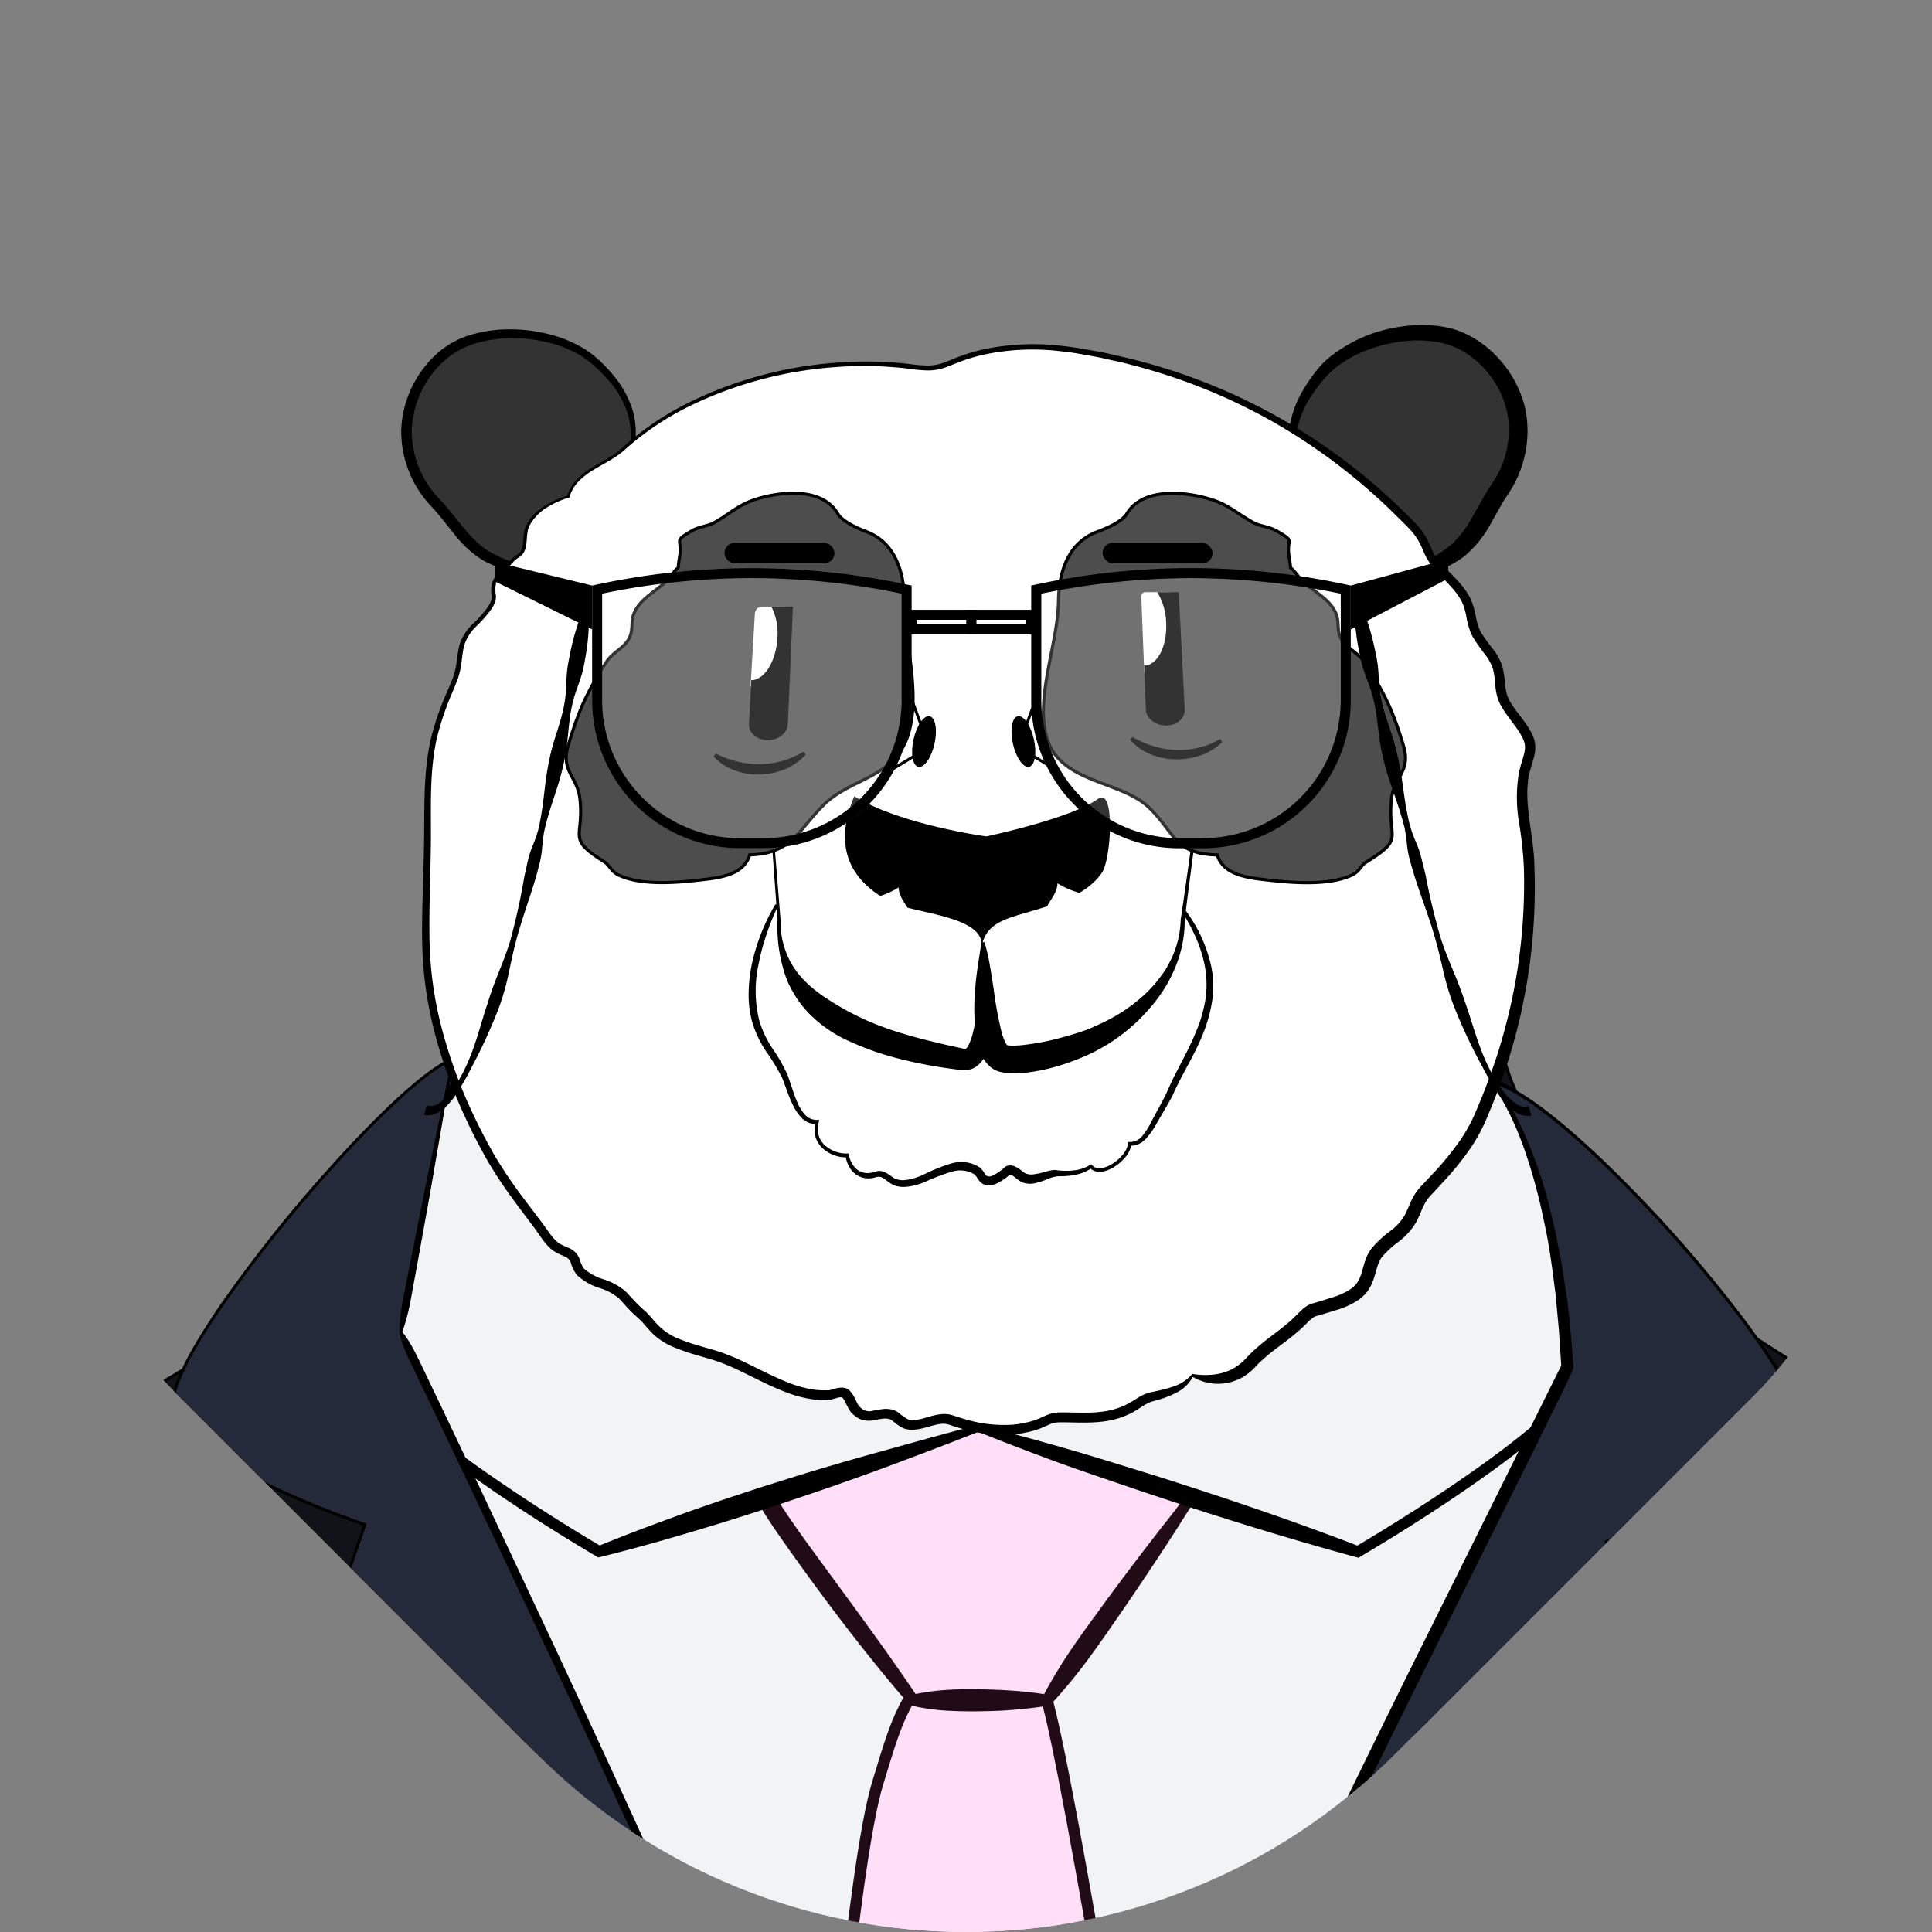 <svg id="Layer_1" data-name="Layer 1" xmlns="http://www.w3.org/2000/svg" xmlns:xlink="http://www.w3.org/1999/xlink" viewBox="0 0 480 480"><rect x="0" y="0" width="480" height="480" fill="#808080" stroke="none"/><defs><style>.cls-1,.cls-17{fill:none;}.cls-2{clip-path:url(#clip-path);}.cls-11,.cls-3{fill:#333;}.cls-13,.cls-14,.cls-16,.cls-17,.cls-21,.cls-3,.cls-4,.cls-5{stroke:#000;}.cls-13,.cls-14,.cls-16,.cls-17,.cls-19,.cls-21,.cls-3,.cls-4,.cls-5,.cls-6{stroke-miterlimit:10;}.cls-3{stroke-width:0.76px;}.cls-4{fill:#101317;}.cls-17,.cls-4{stroke-width:0.71px;}.cls-5,.cls-9{fill:#f1f3f4;}.cls-5{stroke-width:2.96px;}.cls-6,.cls-7{fill:#ffdff8;}.cls-6{stroke:#200b17;stroke-width:2.82px;}.cls-8{fill:#200b17;}.cls-10{fill:#242a39;}.cls-12,.cls-16{fill:#fff;}.cls-13,.cls-14{fill:#4d4d4d;}.cls-13{stroke-width:0.78px;}.cls-14{stroke-width:0.77px;}.cls-15{opacity:0.2;}.cls-16{stroke-width:2.49px;}.cls-18{fill:#f1fdfb;}.cls-19{fill:#708b36;stroke:#101317;stroke-width:0.44px;}.cls-20{clip-path:url(#clip-path-2);}.cls-21{fill:#1e1411;stroke-width:4.38px;}</style><clipPath id="clip-path"><rect class="cls-1" x="26.17" y="26.17" width="427.65" height="427.65" rx="150.64" transform="translate(240 -99.41) rotate(45)"/></clipPath><clipPath id="clip-path-2"><rect class="cls-1" x="516.17" y="26.17" width="427.65" height="427.65" rx="150.64" transform="translate(383.52 -445.89) rotate(45)"/></clipPath></defs><title>PANDA</title><g class="cls-2"><path class="cls-3" d="M242.93,477.94c-168.7,0-286.15-63.38-281.86-81.49S56.9,339.87,65.49,337.6s20.74-10.56,35-33.2,17.16-95.06,14.22-106.58L242.93,211.6l128.19-13.78c-2.95,11.52-.08,83.95,14.22,106.58s26.46,30.94,35,33.2,100.13,40.74,104.42,58.85S411.64,477.94,242.93,477.94Z"/><path class="cls-4" d="M-37,377.69V735.37H529.73V377.69c-81-28.59-144.39-73.29-156-114.43C363.3,226.47,311,271.8,241.35,272c-66.43.13-124.17-42-129.56-6.19C105.71,306.13,43.52,351.21-37,377.69ZM243.73,665.87,107.83,362.68H375Z"/><polygon class="cls-5" points="385.42 349.55 315.5 522.71 307.7 541.99 305.99 546.21 298.19 565.54 246.26 675.75 208.02 626.01 174.16 541.42 166.01 521.11 97.28 349.55 385.42 349.55"/><path class="cls-6" d="M259.88,421.54c5.77,19.24,26.23,146.28,26.23,146.28L245,687S198.18,577.46,199.9,570.83c5.69-22,11.48-106.54,18.3-128.27,2.48-7.92,4.38-15.58,8.88-22.38C238.24,420.18,248.72,421.54,259.88,421.54Z"/><path class="cls-7" d="M295.9,372c-6.13,8.88-35.75,50.43-35.75,50.43H226.82s-37.37-48.68-36.76-51.2c1.06-4.35,9.72-9.89,12.82-13.31,8.51-9.36,21.78-20.85,43.82-19.6S285.65,355.55,295.9,372Z"/><path class="cls-8" d="M297.31,372c-1.3,2.14-2.69,4.29-4.06,6.45s-2.77,4.32-4.18,6.49q-4.26,6.49-8.7,13c-1.47,2.18-3,4.34-4.49,6.51s-3,4.32-4.57,6.46a131.51,131.51,0,0,1-10,12.29l-.63.67-.52-.08h0c-2.78.49-5.56.75-8.33,1s-5.56.32-8.34.37-5.55,0-8.33-.16a51.86,51.86,0,0,1-8.33-1.17l-1-.23-.13-.32h0C215.12,411,205.4,398.15,196,384.94c-2.34-3.33-4.66-6.59-6.85-10.2-.27-.47-.54-.93-.81-1.48a8.93,8.93,0,0,1-.42-1,4.37,4.37,0,0,1-.12-.49,2.88,2.88,0,0,1,0-1.09l.17-.52a10.54,10.54,0,0,1,1.89-3.29,35.75,35.75,0,0,1,4.57-4.56l4.63-3.9c.72-.64,1.46-1.28,2-1.9s1.39-1.5,2.11-2.23a70.17,70.17,0,0,1,9.38-8.22,50.51,50.51,0,0,1,23.16-9.34,54.63,54.63,0,0,1,12.52-.23,49.34,49.34,0,0,1,12.25,2.7c1,.37,2,.67,2.93,1.11l2.86,1.28a59,59,0,0,1,5.43,3.06c1.79,1.06,3.44,2.32,5.12,3.54s3.22,2.59,4.72,4a79.55,79.55,0,0,1,8.42,9c.67.78,1.26,1.62,1.88,2.44s1.23,1.64,1.8,2.49l.87,1.27.44.63c.14.21.33.51.48.77A35.89,35.89,0,0,1,297.31,372Zm-2.82-.07a20.27,20.27,0,0,1-1.52-1.81l-.34-.5-.44-.6-.88-1.2c-.57-.81-1.18-1.59-1.8-2.36s-1.22-1.57-1.88-2.31a76.07,76.07,0,0,0-8.26-8.48c-1.46-1.33-3-2.52-4.57-3.72s-3.2-2.28-4.9-3.25a51.82,51.82,0,0,0-10.57-4.93A45.51,45.51,0,0,0,248,340.43a50.1,50.1,0,0,0-11.61.36,46.39,46.39,0,0,0-11.11,3.08,50.24,50.24,0,0,0-10.05,5.71,66,66,0,0,0-8.75,7.75c-.7.71-1.33,1.43-2,2.17a32.49,32.49,0,0,1-2.37,2.25l-4.61,3.91a31,31,0,0,0-4,4,6.33,6.33,0,0,0-1.14,1.9l-.07.19a1.72,1.72,0,0,0,0-.71.5.5,0,0,0,0-.12,3.81,3.81,0,0,0,.16.36c.17.35.42.77.65,1.17,2,3.28,4.37,6.59,6.68,9.85,9.4,13,19.17,25.86,28.17,39.27h0l-1.12-.55a53,53,0,0,1,8.33-1.16c2.78-.2,5.56-.21,8.33-.16s5.56.16,8.34.36,5.55.48,8.33,1h0l-1.15.59a122.67,122.67,0,0,1,7.87-12.93q2.13-3.09,4.36-6.14c1.49-2,2.94-4.08,4.46-6.1,3-4.07,6.05-8.12,9.17-12.19,1.57-2,3.13-4.08,4.76-6.12S292.82,374,294.49,371.94Z"/><path class="cls-9" d="M244.82,354.19l-96,31.3s-61.34-35.68-58.23-49.18c0,0,1.56-7.34,5-25.34,3.65-18.94,8.65-33.44,15.17-39.24C140.27,250.5,244.82,354.19,244.82,354.19Z"/><path d="M246.14,354.51c-7.2,2.9-14.93,5.84-22.79,8.79s-16,5.84-24.27,8.61L192.9,374l-6.22,2c-4.14,1.35-8.31,2.62-12.47,3.88-8.33,2.5-16.65,4.87-24.94,6.91l-.68.16-.42-.28h0c-10.55-6.25-20.85-12.83-30.85-19.93-5-3.56-9.89-7.25-14.58-11.26A89.91,89.91,0,0,1,96,349.13a32,32,0,0,1-5.71-7.64,11,11,0,0,1-.89-2.43,6.6,6.6,0,0,1-.11-2.81l.89-4.54,1.77-9c1.2-6,2.31-11.95,3.6-18,.66-3,1.37-6,2.2-8.95s1.71-5.93,2.77-8.84a64.59,64.59,0,0,1,3.72-8.56,28.67,28.67,0,0,1,5.68-7.72l.05,0,.06,0a17.65,17.65,0,0,1,5-2.38,22.53,22.53,0,0,1,5.38-.72A37.12,37.12,0,0,1,130.83,269a95,95,0,0,1,19,8c12.08,6.52,23.3,14.36,34.2,22.56s21.38,16.94,31.65,25.89q7.7,6.74,15.21,13.65,3.75,3.47,7.47,7l3.69,3.52,1.84,1.78.92.89.46.45a3,3,0,0,1,.42.47A2.25,2.25,0,0,1,246.14,354.51Zm-2.65-.63a.83.83,0,0,0-.05.81c.21.31,0,.05,0,0l-.45-.45-.91-.89-1.83-1.76-3.69-3.52q-3.69-3.5-7.44-7-7.49-6.9-15.15-13.6c-10.23-8.92-20.69-17.58-31.5-25.77s-22-15.92-33.85-22.33a92.71,92.71,0,0,0-18.48-7.79,34.67,34.67,0,0,0-9.67-1.42,19.86,19.86,0,0,0-4.7.62,15.28,15.28,0,0,0-4.16,2l.11-.09a26.42,26.42,0,0,0-5.09,7,63.18,63.18,0,0,0-3.56,8.21c-1,2.82-1.91,5.71-2.71,8.63s-1.51,5.86-2.16,8.82c-1.27,5.91-2.39,11.94-3.59,17.93l-1.78,9-.87,4.44a3.91,3.91,0,0,0,.09,1.72,7.92,7.92,0,0,0,.68,1.86,30,30,0,0,0,5.23,6.95c2.06,2.16,4.29,4.19,6.57,6.16,4.6,3.92,9.45,7.58,14.39,11.1,9.91,7,20.19,13.6,30.64,19.79h0l-1.11-.11c7.71-3.18,15.38-6,23-8.75,3.84-1.35,7.67-2.68,11.53-3.94l5.77-1.9,5.82-1.83c7.75-2.46,15.63-4.76,23.71-7S234.7,356.19,243.49,353.88Z"/><path class="cls-9" d="M241.4,354.2l96,31.3s61.35-35.68,58.23-49.18c0,0-1.56-7.35-5-25.34-3.65-19-8.64-33.44-15.16-39.25C345.94,250.51,241.4,354.2,241.4,354.2Z"/><path d="M242.72,353.88c8.93,2.29,17.15,4.54,25.15,6.88,4,1.17,7.91,2.38,11.82,3.59s7.82,2.41,11.69,3.66q11.64,3.72,23.19,7.72c7.72,2.68,15.45,5.48,23.22,8.48l-1.11.11h0c10.45-6.19,20.74-12.76,30.64-19.79,4.95-3.52,9.8-7.18,14.39-11.11a89.25,89.25,0,0,0,6.58-6.15,30.54,30.54,0,0,0,5.23-6.95,8.39,8.39,0,0,0,.68-1.86,3.9,3.9,0,0,0,.08-1.72l-.87-4.44-1.77-9c-1.2-6-2.33-12-3.59-17.93-.66-3-1.36-5.9-2.17-8.82s-1.67-5.8-2.7-8.62a64,64,0,0,0-3.56-8.21,26.23,26.23,0,0,0-5.1-7l.11.09a14.73,14.73,0,0,0-4.16-2,19.71,19.71,0,0,0-4.69-.62,34.32,34.32,0,0,0-9.68,1.42,92.67,92.67,0,0,0-18.48,7.78c-11.87,6.42-23,14.19-33.84,22.34s-21.27,16.85-31.5,25.77q-7.66,6.7-15.16,13.6-3.74,3.45-7.44,6.95L246,351.62l-1.83,1.77-.91.89-.45.44c-.05,0-.25.29,0,0A.83.83,0,0,0,242.72,353.88Zm-2.65.63a2.3,2.3,0,0,1,.4-1.26,3.31,3.31,0,0,1,.43-.47l.46-.45.91-.89,1.84-1.78,3.7-3.53q3.7-3.51,7.47-7,7.52-6.93,15.21-13.65c10.26-9,20.77-17.66,31.65-25.89s22.12-16,34.2-22.57a95.42,95.42,0,0,1,19-8,37.12,37.12,0,0,1,10.44-1.51,22.05,22.05,0,0,1,5.39.72,17.33,17.33,0,0,1,5,2.38l.06,0,.05.05a28.55,28.55,0,0,1,5.69,7.72,67.32,67.32,0,0,1,3.72,8.56c1.06,2.91,2,5.86,2.77,8.83s1.54,6,2.2,9c1.28,6,2.4,12,3.6,18l1.76,9,.89,4.54a6.6,6.6,0,0,1-.11,2.81,10.46,10.46,0,0,1-.88,2.43,32.58,32.58,0,0,1-5.71,7.64,92.15,92.15,0,0,1-6.78,6.35c-4.69,4-9.59,7.7-14.58,11.26-10,7.1-20.3,13.68-30.85,19.93h0l-.45.29-.66-.17c-8.22-2.23-16.49-4.65-24.77-7.18s-16.56-5.19-24.79-7.93c-4.13-1.36-8.21-2.77-12.29-4.16s-8.18-2.8-12.18-4.24C254.92,360.41,247.14,357.45,240.07,354.51Z"/><path class="cls-10" d="M112.39,263.27C97.67,268.1,40.89,335.18,43,349.41s47.62,29.35,47.62,29.35L74.62,425S203,671.6,241.35,687,99.55,331,99.55,331Z"/><path d="M112.16,263.53c-.15.15-.19.27-.3.31l-.54.25c-.4.18-.78.4-1.16.6-.75.44-1.49.91-2.21,1.41-1.44,1-2.83,2.09-4.19,3.21-2.72,2.25-5.31,4.66-7.85,7.11-5.08,4.93-9.92,10.09-14.62,15.38A348.23,348.23,0,0,0,55,325.07C53,328,51.06,331,49.26,334a67,67,0,0,0-4.73,9.43,16,16,0,0,0-1.19,5A8.7,8.7,0,0,0,45,353.2a30.48,30.48,0,0,0,7.55,7.21,114.2,114.2,0,0,0,18.52,10.21c6.44,2.9,13,5.51,19.71,7.81l.34.11-.12.34L75,425.13h0l0-.28q20.48,38.86,41.93,77.2c14.29,25.56,28.87,51,44,76Q172.16,596.91,184,615.4c7.92,12.31,16,24.49,24.67,36.29,4.33,5.89,8.78,11.69,13.5,17.25,2.37,2.77,4.8,5.49,7.37,8.06a58.92,58.92,0,0,0,8.19,7.07,18.6,18.6,0,0,0,4.62,2.42,2.68,2.68,0,0,0,2.06-.06,2.78,2.78,0,0,0,1.14-1.74,16,16,0,0,0,.31-5.17c-.13-1.78-.39-3.57-.7-5.36A182.52,182.52,0,0,0,239.59,653c-4.42-13.92-9.55-27.64-14.85-41.28s-10.87-27.17-16.54-40.67C196.85,544.09,185,517.3,173,490.6s-24.29-53.29-36.7-79.82l-18.74-39.73-9.45-19.82-4.76-9.9c-1.58-3.3-3.28-6.54-4.14-10.19h0l0-.05v-.17a48.51,48.51,0,0,1,1-8.47l1.64-8.35,3.32-16.69Zm.47-.53-5.84,33.84L103.69,314l-1.58,8.59a50.62,50.62,0,0,1-2.21,8.46l0-.22h0c2.33,2.94,3.8,6.29,5.4,9.59l4.74,9.91,9.43,19.84,18.69,39.77q18.57,39.81,36.6,79.89c12,26.72,23.78,53.55,35.1,80.57,5.65,13.51,11.19,27.08,16.49,40.74s10.41,27.4,14.83,41.4a180.77,180.77,0,0,1,5.57,21.34,53.59,53.59,0,0,1,.72,5.53,17.57,17.57,0,0,1-.38,5.74,4.34,4.34,0,0,1-1.89,2.67,4.2,4.2,0,0,1-3.28.2,20.05,20.05,0,0,1-5.08-2.64,61.66,61.66,0,0,1-8.41-7.27c-2.6-2.62-5.05-5.37-7.43-8.17-4.75-5.6-9.22-11.43-13.55-17.35-8.64-11.85-16.76-24.06-24.67-36.4s-15.58-24.82-23.1-37.39c-15-25.15-29.51-50.62-43.7-76.24s-28.09-51.41-41.64-77.38l-.07-.14.05-.14h0l16-46.24.23.45q-10.08-3.45-19.78-7.83A114.67,114.67,0,0,1,52.12,361a31.05,31.05,0,0,1-7.73-7.4,9.33,9.33,0,0,1-1.76-5.15,16.44,16.44,0,0,1,1.24-5.26,65.89,65.89,0,0,1,4.78-9.54c1.81-3.06,3.73-6,5.74-9a348.62,348.62,0,0,1,26.36-33.34c4.72-5.3,9.57-10.48,14.66-15.42,2.55-2.46,5.16-4.88,7.89-7.14,1.37-1.14,2.78-2.23,4.24-3.25.73-.52,1.49-1,2.27-1.44.4-.22.79-.44,1.2-.63.23-.1.37-.18.67-.29A3.05,3.05,0,0,1,112.63,263Z"/><path class="cls-10" d="M370.53,268.86c17.44,2.67,78.5,71.36,76.35,85.32s-47.8,28.8-47.8,28.8l16.09,45.38C414.61,428.71,268.9,681,245,687c-40.12,10,143.45-342.6,144.33-347.47C386.31,285,370.53,268.86,370.53,268.86Z"/><path d="M370.22,268.7a1.32,1.32,0,0,1,.64-.13,1.6,1.6,0,0,1,.25,0l.17,0c.23.05.45.12.68.18.44.13.88.29,1.31.46a24.75,24.75,0,0,1,2.5,1.17,49.67,49.67,0,0,1,4.68,2.87c3,2.06,5.86,4.33,8.64,6.68,5.55,4.71,10.8,9.75,15.9,14.93a336,336,0,0,1,28.48,33q3.27,4.38,6.28,8.93a82.27,82.27,0,0,1,5.45,9.48,25.29,25.29,0,0,1,1.87,5.19,7.5,7.5,0,0,1,.14,2.84,9.47,9.47,0,0,1-.94,2.66,17.94,17.94,0,0,1-3.41,4.36,37.31,37.31,0,0,1-4.22,3.52,109.76,109.76,0,0,1-19.12,10.51q-10,4.43-20.34,7.9l.23-.46,16.09,45.38h0l0,.1-.19.31L393.54,466q-11,18.72-22.09,37.36c-14.83,24.86-29.79,49.64-45.1,74.2s-30.93,48.95-47.57,72.69c-4.17,5.93-8.42,11.8-12.86,17.55-2.22,2.87-4.49,5.71-6.85,8.49a89.11,89.11,0,0,1-7.57,8,22.32,22.32,0,0,1-4.66,3.41l-.73.32a7.44,7.44,0,0,1-2.41.5,4.88,4.88,0,0,1-3.45-1.12,6.14,6.14,0,0,1-1.77-2.94,13.21,13.21,0,0,1-.51-3,33.09,33.09,0,0,1,.23-5.66A88,88,0,0,1,240.3,665c.88-3.55,1.89-7,3-10.52,4.33-13.89,9.52-27.43,14.94-40.87s11.12-26.75,17-40c11.68-26.5,23.88-52.76,36.3-78.91s25.1-52.16,37.91-78.12l38.46-77.35,0,.36-.61-9.19-.86-9.17c-.4-3-.78-6.09-1.24-9.12s-1-6.06-1.68-9.05a135.69,135.69,0,0,0-4.87-17.71,82.78,82.78,0,0,0-3.53-8.48c-.69-1.36-1.39-2.72-2.17-4-.37-.66-.81-1.29-1.21-1.94L371,270c-.11-.16-.24-.3-.35-.45l-.18-.22A1,1,0,0,1,370.22,268.7Zm.62.32c.16,0,.14-.24.16-.18l.19.22c.13.15.27.29.39.45l.74.91c.45.64.93,1.26,1.35,1.91s.87,1.3,1.26,2l1.17,2a85.5,85.5,0,0,1,3.95,8.46,114.73,114.73,0,0,1,5.57,17.8c.8,3,1.31,6.07,1.94,9.12s1,6.13,1.5,9.2.78,6.16,1.1,9.25l.74,9.28v.18l0,.18a1.92,1.92,0,0,1-.11.41l-.08.21-.14.35-.29.65-.57,1.26-1.17,2.47L386.14,350l-4.8,9.74-9.67,19.43-19.35,38.85q-19.26,38.9-38,78c-12.45,26.11-24.68,52.32-36.38,78.77-5.84,13.22-11.55,26.51-17,39.89s-10.63,26.88-15,40.6c-1.07,3.44-2.08,6.89-3,10.36a85.23,85.23,0,0,0-2.08,10.46,30.13,30.13,0,0,0-.24,5.17c.09,1.63.49,3.33,1.33,4a2.11,2.11,0,0,0,1.59.48,6,6,0,0,0,1.07-.15l.48-.16.51-.22a20.22,20.22,0,0,0,4.07-3,88.44,88.44,0,0,0,7.37-7.72c2.33-2.73,4.59-5.53,6.81-8.37,4.43-5.68,8.69-11.52,12.87-17.4,16.69-23.59,32.35-47.93,47.82-72.37s30.64-49.09,45.65-73.82q11.26-18.56,22.39-37.19l11.11-18.64,5.54-9.33,2.77-4.67,1.39-2.33.7-1.16.35-.58.18-.3.09-.14a.83.83,0,0,1,.21-.25l-.15.41h0L398.74,383.1l-.12-.34.35-.11c6.86-2.31,13.64-4.94,20.26-7.88a109.15,109.15,0,0,0,19-10.43c2.87-2.14,5.71-4.53,7.42-7.64a8.72,8.72,0,0,0,.86-2.45,6.79,6.79,0,0,0-.13-2.57,25.13,25.13,0,0,0-1.82-5,80.33,80.33,0,0,0-5.4-9.39c-2-3-4.09-6-6.25-8.9a335.87,335.87,0,0,0-28.43-32.92c-5.08-5.17-10.32-10.19-15.85-14.88-2.77-2.34-5.61-4.59-8.58-6.64a47.45,47.45,0,0,0-4.61-2.83,24.41,24.41,0,0,0-2.43-1.14c-.41-.16-.83-.31-1.25-.43-.22-.06-.43-.13-.64-.17l-.16,0-.09,0A.25.25,0,0,0,370.84,269Z"/><path class="cls-11" d="M328,123.72c-5-3.27-7.39-10.09-6.84-15.83s3.5-10.54,6.84-14.69c6.45-8,21.2-12.43,31.79-9.62,8.19,2.18,15.44,10.32,17.05,19.14a25.91,25.91,0,0,1-4.31,19c-3.56,5.25-6,12-11.09,15.61-3.25,2.27-6.92,4.51-11.09,3.79-1.93-.33-3.91-1.29-5.74-.95"/><path d="M327.81,124.05a15.72,15.72,0,0,1-6.18-7.58,19.77,19.77,0,0,1-1.32-9.85,25.51,25.51,0,0,1,3.28-9.42,41,41,0,0,1,2.72-4.14c.48-.65,1-1.3,1.61-2s1.2-1.21,1.81-1.82a36.12,36.12,0,0,1,18.17-8.06,33.51,33.51,0,0,1,10.15-.09c.85.16,1.7.32,2.55.53a20.07,20.07,0,0,1,2.51.86,23.73,23.73,0,0,1,4.59,2.52c.73.48,1.39,1,2.07,1.58s1.31,1.14,1.89,1.78a28.7,28.7,0,0,1,3.28,4A29.16,29.16,0,0,1,377.46,97a26.81,26.81,0,0,1,1.59,5A28,28,0,0,1,375.17,122l-1.31,2c-.4.64-.79,1.3-1.18,2-.77,1.35-1.53,2.76-2.36,4.17a27.4,27.4,0,0,1-6.48,8c-.36.28-.75.54-1.12.8s-.69.45-1.05.67c-.72.42-1.46.84-2.23,1.22a20.94,20.94,0,0,1-2.42,1,14.2,14.2,0,0,1-2.63.62,10.59,10.59,0,0,1-5.32-.61c-1.57-.59-2.89-1.34-4.37-1.37l-.14-.76c1.73-.58,3.53-.1,5,.07a9.17,9.17,0,0,0,4.16-.33,16.47,16.47,0,0,0,3.81-1.93c.62-.41,1.23-.86,1.83-1.32l.92-.7c.26-.23.53-.43.78-.66a29.88,29.88,0,0,0,5.13-7.12l2.37-4.17c.41-.71.84-1.42,1.28-2.13l1.3-2a23.31,23.31,0,0,0,3.37-16.69,23.66,23.66,0,0,0-9.29-14.34,18.31,18.31,0,0,0-3.76-2.16c-.33-.13-.65-.29-1-.4l-1-.33c-.69-.2-1.41-.35-2.12-.52a30.18,30.18,0,0,0-9-.18,37,37,0,0,0-8.83,2.23,29.32,29.32,0,0,0-7.87,4.44,24.46,24.46,0,0,0-3.15,3.2c-1,1.21-1.9,2.45-2.74,3.74a23.18,23.18,0,0,0-3.48,8.38,18,18,0,0,0,.69,9,15,15,0,0,0,5.21,7.46Z"/><path class="cls-11" d="M152.56,119.76c4.39-4,5.65-11.16,4.18-16.73s-5.17-9.84-9.14-13.38c-7.66-6.85-22.94-8.82-32.93-4.33C106.94,88.8,101.12,98,101,107a25.88,25.88,0,0,0,7.35,18.09c4.37,4.61,7.89,10.92,13.48,13.6,3.57,1.71,7.56,3.33,11.56,1.94,1.85-.64,3.64-1.91,5.51-1.87"/><path d="M152.3,119.47a14.91,14.91,0,0,0,4.1-8.16,18.16,18.16,0,0,0-.65-9.14,23.52,23.52,0,0,0-4.76-7.9,43.32,43.32,0,0,0-3.31-3.33A23.19,23.19,0,0,0,144,88.19a30,30,0,0,0-8.63-3.29,37.34,37.34,0,0,0-9.25-.85,31,31,0,0,0-9.05,1.62,19.88,19.88,0,0,0-7.56,4.8,24.54,24.54,0,0,0-7.21,16.25,24.27,24.27,0,0,0,6.27,16.59c4.53,4.59,7.81,10.47,12.79,13.6.31.19.63.36.94.54l1,.52c.7.34,1.4.66,2.1.95a15.12,15.12,0,0,0,4.28,1.15,9.54,9.54,0,0,0,4.3-.56c1.44-.49,3-1.34,4.84-1.16l0,.78a12.67,12.67,0,0,0-4.2,1.79,10.41,10.41,0,0,1-5,1.25,16.31,16.31,0,0,1-5-.94c-.8-.26-1.56-.58-2.32-.9l-1.12-.5c-.39-.2-.78-.39-1.16-.6a27.89,27.89,0,0,1-7.36-6.79l-3-3.74c-.5-.61-1-1.21-1.51-1.79l-1.62-1.79a27,27,0,0,1-6.84-18.49,26.29,26.29,0,0,1,.7-5A29.26,29.26,0,0,1,102,96.88a27.54,27.54,0,0,1,2.48-4.36c.45-.71,1-1.34,1.51-2s1.1-1.27,1.72-1.84a21.7,21.7,0,0,1,8.55-5.27,33.07,33.07,0,0,1,9.78-1.58,38.8,38.8,0,0,1,9.78,1.07A31.63,31.63,0,0,1,145,86.56a26,26,0,0,1,3.92,3,39,39,0,0,1,3.36,3.56,25.25,25.25,0,0,1,4.82,8.56,19.52,19.52,0,0,1,.43,9.8,15.8,15.8,0,0,1-4.69,8.52Z"/><path class="cls-12" d="M378.64,192.11c-1.49,7.18.86,14.54,1.17,22.07a142.88,142.88,0,0,1-12,63.2c-3.14,7.27-8.12,12.67-13.5,18.31-2.42,2.54-2.5,4.38-4.09,7.27-1.95,3.55-6,5.23-8.39,8.44-2,2.68-1.59,6.76-4.27,9.32-2.34,2.22-5.54,3-8.59,4-3.72,1.19-3.08.49-6,3.43-3.88,3.87-8.69,6.42-12.25,10.37-3.78,4.19-9.28,5.14-14.54,3.2-1.83,3.19-6.64,4.56-9.81,5.26-2.58.57-3.67,2-6.5,3.3-5.64,2.66-11.2,1.82-16.91,1.91-2.34,0-3.58,1.26-6.32,2.06-6.94,2-13.84.86-20.38-1.39-3.24-1.12-5.85,1-9.47,1.15-3.16.16-3.6-2.31-5.92-2.7-3.29-.55-5.46,2.06-8.44-1.08-.88-.92-1.61-3.6-2.66-4.14s-2.91.42-4,.52c-9.15.78-18.9-6.74-27.29-9.52-4.4-1.46-10.72-2.67-14.49-5.63-1.81-1.42-3.4-3.77-4.61-4.8a44.75,44.75,0,0,1-4.27-4.31c-3-3.46-7.64-3.09-10.86-6.21-1.13-1.1-1.07-2.91-2.11-4s-2.78-1.28-4.05-2.25c-1.92-1.46-3-3.57-4.5-5.48-4.48-5.92-8.94-11.64-12.53-18.17-8.55-15.53-14.77-33.1-15.26-50.83-.27-9.87.39-19.65.39-29.6,0-7.65-.07-15.68,1.77-23.15a97.13,97.13,0,0,1,4.86-13.37c1.36-3.3,1.06-5.54,1.89-8.93,1-4.33,6.34-6.9,7.74-10.87.56-1.58-.49-2.94.46-5s2.93-3.5,4.36-5.08c.9-1,2-1.21,2.57-2.36.94-1.82.3-4.39,1.33-6.42,1.92-3.79,6.09-5.9,10-7.13,2-6.54,9.26-7.79,13.75-11.93C172.79,95,202.1,88.25,225.46,91a24.81,24.81,0,0,0,7.19.29,26.84,26.84,0,0,0,5.13-1.77c9.31-3.7,19.82-4,29.8-2.4a144.87,144.87,0,0,1,82,42.27c3.22,3.28,3.54,3.87,5.22,7.74,1.48,3.41,4.64,5.64,7.36,8.93,3.48,4.21,2.63,5.82,4,10,1,3.16,4.17,5.68,5.55,8.86,1.18,2.74.57,5.89,1.68,8.61s3.66,5.34,5.22,7.88c2.14,3.47,1.7,4.78.47,8.78C378.93,190.85,378.77,191.48,378.64,192.11Z"/><path d="M379.9,192.37c-1.48,7.36,1.25,15.13,1.33,23.22a142.82,142.82,0,0,1-1.16,23.83c-.52,4-1.24,7.87-2.07,11.77s-1.9,7.74-3.05,11.55-2.51,7.56-4,11.27c-.78,1.85-1.45,3.67-2.35,5.55a44.43,44.43,0,0,1-3,5.33,75.62,75.62,0,0,1-7.61,9.38l-2,2.17a12.44,12.44,0,0,0-1.67,2,15.21,15.21,0,0,0-1.18,2.39,29.41,29.41,0,0,1-1.31,2.83,16.64,16.64,0,0,1-4.37,4.85,25.67,25.67,0,0,0-4.06,3.73c-.94,1.12-1.31,2.9-1.92,4.9a13.53,13.53,0,0,1-1.34,3.1,7.82,7.82,0,0,1-1.14,1.45,11.68,11.68,0,0,1-1.32,1.15,19.49,19.49,0,0,1-5.84,2.69l-2.85.88c-.93.3-2.09.56-2.53.79a10.76,10.76,0,0,0-1.84,1.61c-.68.68-1.48,1.43-2.25,2.09-1.55,1.34-3.17,2.53-4.73,3.71a53.69,53.69,0,0,0-4.43,3.64c-.69.64-1.23,1.27-2.07,2.11a14.24,14.24,0,0,1-2.68,1.95,13,13,0,0,1-3.11,1.18,13.18,13.18,0,0,1-3.24.3,12.47,12.47,0,0,1-6-1.84h0l.38-.14a9.38,9.38,0,0,1-4.53,4.35,23.28,23.28,0,0,1-2.89,1.21c-.49.17-1,.32-1.49.46s-1,.26-1.39.38a10.79,10.79,0,0,0-2.37,1.2c-.81.52-1.7,1.12-2.65,1.61a20.72,20.72,0,0,1-6.05,2c-4.18.71-8.3.29-12.17.36a6.19,6.19,0,0,0-2.43.62c-.86.37-1.84.84-2.86,1.18a27,27,0,0,1-6.19,1.21A35.5,35.5,0,0,1,239.14,355c-1-.27-2-.58-2.93-.9l-.36-.12-.29-.09c-.19-.06-.39-.08-.58-.12a4.88,4.88,0,0,0-1.21,0c-1.68.14-3.59,1-5.78,1.33a9.39,9.39,0,0,1-1.72.11,5.69,5.69,0,0,1-1.88-.39,12.69,12.69,0,0,1-2.68-1.86,2.49,2.49,0,0,0-.92-.44,4.81,4.81,0,0,0-1.16-.08,24.5,24.5,0,0,0-2.84.47,6.61,6.61,0,0,1-1.84,0,4.86,4.86,0,0,1-1.85-.65,7.32,7.32,0,0,1-1.42-1.12l-.35-.38c-.1-.14-.2-.28-.28-.41s-.3-.51-.42-.75l-.67-1.35a5.39,5.39,0,0,0-.63-1c0-.07-.08-.08-.1-.12h0a.67.67,0,0,0-.27,0,5.27,5.27,0,0,0-1.18.22c-.46.13-.94.29-1.57.41a7.94,7.94,0,0,1-.89.06l-.8,0a12.16,12.16,0,0,1-1.6-.06,13.64,13.64,0,0,1-1.58-.19,30,30,0,0,1-6-1.65c-3.85-1.46-7.42-3.36-11-5.09a57.52,57.52,0,0,0-5.39-2.35c-1.81-.67-3.74-1.17-5.67-1.75a52.48,52.48,0,0,1-5.81-2,16.45,16.45,0,0,1-5.38-3.46c-.76-.75-1.42-1.54-2.07-2.29-.32-.38-.64-.74-1-1.07-.16-.16-.3-.3-.47-.44l-.58-.52c-.77-.7-1.5-1.42-2.2-2.17l-1-1.12-.51-.57-.45-.47a13.49,13.49,0,0,0-4.85-2.61,15,15,0,0,1-5.6-3.2,8.21,8.21,0,0,1-1.52-3.05,2.63,2.63,0,0,0-.54-.92,3,3,0,0,0-.9-.64,18.86,18.86,0,0,1-2.85-1.38,12,12,0,0,1-2.34-2.33c-.66-.84-1.22-1.69-1.79-2.5s-1.15-1.57-1.76-2.38l-3.6-4.82a116.76,116.76,0,0,1-6.74-10.06c-2-3.52-3.86-7.08-5.56-10.75a125.58,125.58,0,0,1-8.11-22.76,98.6,98.6,0,0,1-2.15-11.92,102.12,102.12,0,0,1-.63-12.09c0-8,.45-16,.51-24s-.1-16.11,1.76-24.05a71.23,71.23,0,0,1,4-11.43l1.16-2.77a16.51,16.51,0,0,0,.85-2.75c.38-1.89.5-3.94,1-5.94a12.07,12.07,0,0,1,3.31-5.25,30.73,30.73,0,0,0,3.89-4.42l.34-.62.28-.64a3,3,0,0,0,.16-1.28,8,8,0,0,1,.1-3.14c.7-2.13,2.38-3.5,3.77-4.89.36-.35.68-.68,1-1.06a7.54,7.54,0,0,1,1.25-1,3.66,3.66,0,0,0,1-.88,3.49,3.49,0,0,0,.52-1.23,23.75,23.75,0,0,0,.35-2.93,7,7,0,0,1,.93-3,12.78,12.78,0,0,1,4.34-4.31,23.73,23.73,0,0,1,5.55-2.46l.11,0-.2.21a10.51,10.51,0,0,1,2.42-4.19,18.61,18.61,0,0,1,3.78-3c2.7-1.68,5.56-3,7.83-5.16a71.29,71.29,0,0,1,15.67-10.71A99.45,99.45,0,0,1,207,90.17a95.22,95.22,0,0,1,19,.27,33.47,33.47,0,0,0,4.63.38,12,12,0,0,0,4.39-.91c1.43-.57,2.91-1.21,4.43-1.73a46.53,46.53,0,0,1,4.61-1.32,59.81,59.81,0,0,1,19-1c1.59.15,3.17.36,4.74.6l4.69.81c1.56.26,3.1.64,4.66,1s3.09.69,4.63,1.09a145.88,145.88,0,0,1,35.3,14A149.09,149.09,0,0,1,347.64,126c1.13,1.12,2.29,2.2,3.4,3.35a19.22,19.22,0,0,1,3.12,3.88,23.89,23.89,0,0,1,1.1,2.21l.49,1.09a9.73,9.73,0,0,0,.47,1A16.88,16.88,0,0,0,359,141c2.13,2.24,4.6,4.42,6.23,7.5a17.83,17.83,0,0,1,1.45,4.8,22.49,22.49,0,0,0,.57,2.18,8.64,8.64,0,0,0,.87,1.91,42.89,42.89,0,0,0,2.7,3.74,14.39,14.39,0,0,1,2.46,4.49,31,31,0,0,1,.71,4.87,12,12,0,0,0,.41,2.1,9.18,9.18,0,0,0,.88,1.89c1.49,2.55,3.82,4.79,5.36,7.93a7.67,7.67,0,0,1,.78,2.68,8.94,8.94,0,0,1-.25,2.74c-.2.84-.44,1.6-.66,2.36S380.09,191.64,379.9,192.37Zm-2.51-.52c.21-.8.41-1.66.64-2.4s.46-1.49.63-2.2a6.52,6.52,0,0,0,.22-1.95,5.58,5.58,0,0,0-.54-1.83c-1.21-2.59-3.49-4.85-5.2-7.76a11,11,0,0,1-1.09-2.4,14.07,14.07,0,0,1-.5-2.54,28.41,28.41,0,0,0-.6-4.49,12.18,12.18,0,0,0-2.06-3.76,47.88,47.88,0,0,1-2.81-4,11,11,0,0,1-1.06-2.4,23.34,23.34,0,0,1-.62-2.39,15.77,15.77,0,0,0-1.22-4.26,17.7,17.7,0,0,0-2.58-3.6c-1-1.14-2.13-2.23-3.24-3.4a19.87,19.87,0,0,1-3-4c-.21-.37-.39-.8-.56-1.16l-.46-1.07a22.55,22.55,0,0,0-1-2,16.92,16.92,0,0,0-2.79-3.48c-1.08-1.13-2.22-2.21-3.33-3.32a147,147,0,0,0-29.92-22.62,143.64,143.64,0,0,0-34.8-14.06c-1.51-.4-3-.8-4.57-1.11s-3.06-.71-4.61-1l-4.63-.83c-1.55-.25-3.1-.46-4.65-.61a58.12,58.12,0,0,0-18.61.9,44,44,0,0,0-4.49,1.25c-1.47.5-2.89,1.09-4.4,1.68a13.17,13.17,0,0,1-4.83,1,34.12,34.12,0,0,1-4.79-.42,93.54,93.54,0,0,0-18.78-.38A98.27,98.27,0,0,0,171,101.06a70.62,70.62,0,0,0-15.56,10.49c-2.38,2.21-5.32,3.56-8,5.19a17.91,17.91,0,0,0-3.67,2.84,9.85,9.85,0,0,0-2.3,3.92l0,.16-.16,0-.11,0a23.1,23.1,0,0,0-5.37,2.45,12,12,0,0,0-4.06,4.1c-1.05,1.63-.71,3.67-1.14,5.73a4.5,4.5,0,0,1-.64,1.53,4.57,4.57,0,0,1-1.21,1.09,7.11,7.11,0,0,0-1.1.89c-.32.36-.69.74-1,1.09-1.4,1.4-2.94,2.77-3.48,4.53a7.37,7.37,0,0,0,0,2.82,3.87,3.87,0,0,1-.21,1.67l-.31.74-.37.7a31.47,31.47,0,0,1-4,4.63,11.09,11.09,0,0,0-3,4.79c-.46,1.9-.55,3.87-.94,5.91a16.46,16.46,0,0,1-.89,3l-1.13,2.78a71.08,71.08,0,0,0-3.81,11.26c-1.73,7.73-1.48,15.76-1.48,23.76s-.43,16-.37,24a97.77,97.77,0,0,0,.68,11.88,94.71,94.71,0,0,0,2.18,11.69,124,124,0,0,0,8.11,22.36c1.69,3.59,3.55,7.14,5.53,10.54a113.47,113.47,0,0,0,6.68,9.84l3.61,4.78c.6.79,1.23,1.59,1.83,2.44s1.13,1.65,1.72,2.38a9.7,9.7,0,0,0,1.9,1.89,20.11,20.11,0,0,0,2.56,1.19,5.37,5.37,0,0,1,1.53,1.1,5.1,5.1,0,0,1,1,1.64,7.25,7.25,0,0,0,1.06,2.32,13,13,0,0,0,4.78,2.63,15.66,15.66,0,0,1,5.62,3.09l.59.61.49.55,1,1.07c.67.71,1.37,1.4,2.08,2.05l.54.47c.21.18.43.39.62.59.38.39.72.78,1.05,1.16.66.76,1.29,1.51,2,2.17a14.27,14.27,0,0,0,4.67,3,50.79,50.79,0,0,0,5.54,1.89c1.91.56,3.86,1.06,5.81,1.78a57.68,57.68,0,0,1,5.62,2.43c3.63,1.75,7.15,3.61,10.8,5a27.09,27.09,0,0,0,5.55,1.52,8.23,8.23,0,0,0,1.4.16,9.24,9.24,0,0,0,1.39.06l.7,0a4.51,4.51,0,0,0,.61,0c.35-.06.83-.21,1.33-.35a7,7,0,0,1,1.77-.31,2.87,2.87,0,0,1,1.2.19,2.61,2.61,0,0,1,1.06.78,7.35,7.35,0,0,1,1,1.51l.66,1.34a3.53,3.53,0,0,0,.62.94,4.38,4.38,0,0,0,.93.73,2.89,2.89,0,0,0,2.11.31,26.84,26.84,0,0,1,3.08-.5,7.16,7.16,0,0,1,1.82.14,5.11,5.11,0,0,1,1.78.82,12.66,12.66,0,0,0,2.21,1.59,4.48,4.48,0,0,0,2.32.12c1.78-.22,3.58-1.11,5.9-1.36a8.16,8.16,0,0,1,1.78,0,8.79,8.79,0,0,1,.89.19l.43.13.36.11c.93.31,1.86.61,2.8.87a33.28,33.28,0,0,0,11.44,1.31,24.85,24.85,0,0,0,5.58-1.1c.87-.29,1.7-.69,2.67-1.12a9,9,0,0,1,3.35-.83c4.13-.06,8.07.32,11.81-.34a18.19,18.19,0,0,0,5.3-1.77c.83-.44,1.62-.93,2.5-1.48a10.62,10.62,0,0,1,3-1.37l2.94-.63a25.7,25.7,0,0,0,2.76-.8,10.29,10.29,0,0,0,4.73-3l.19-.22.19.08h0c3.9.56,7.62.13,10.54-1.74a14.74,14.74,0,0,0,2-1.58c.56-.56,1.31-1.41,2.06-2.12a55.88,55.88,0,0,1,4.68-3.9c1.58-1.2,3.13-2.36,4.55-3.6.73-.63,1.36-1.24,2.07-1.95.36-.36.71-.71,1.11-1.08a7.32,7.32,0,0,1,1.53-1.13,8.82,8.82,0,0,1,1.7-.62l1.39-.41,2.8-.89a16.41,16.41,0,0,0,4.85-2.22,7.06,7.06,0,0,0,.9-.79,4.58,4.58,0,0,0,.68-.88,9.93,9.93,0,0,0,1-2.32c.27-.88.51-1.85.85-2.88a10.44,10.44,0,0,1,1.61-3.12,26.34,26.34,0,0,1,4.6-4.28,13.47,13.47,0,0,0,3.55-3.82c.43-.79.79-1.61,1.18-2.53a18.58,18.58,0,0,1,1.45-2.89,15.78,15.78,0,0,1,2.08-2.53l2-2.13a71.49,71.49,0,0,0,7.31-8.93,40.21,40.21,0,0,0,2.84-4.92c.81-1.67,1.54-3.55,2.3-5.33q2.17-5.43,4-11c1.15-3.72,2.2-7.48,3.07-11.28s1.59-7.64,2.13-11.5a140.17,140.17,0,0,0,1.33-23.35A97.31,97.31,0,0,0,377.34,204,37.23,37.23,0,0,1,377.39,191.85Z"/><path class="cls-12" d="M264.07,291.55h-1.31c-2.75,0-5.21,2.11-8.1,1.29-1.17-.34-2.25-1.82-3.39-2s-.91.16-2,.94-2.54,1.8-3.8,1.67c-1.72-.17-1.67-1.81-2.93-2.59-6.32-3.95-13.33,4.46-19.57,3.13-1.55-.33-2.38-1.56-3.76-2.1-1.09-.43-1.74.09-2.94.26-2.71.37-5.27-1.47-5.82-5-3.89.11-8.92-2.74-7.47-8.36-4.58.33-6.23-6.51-7.81-10.85-2.18-6-8.29-9.76-8.31-20.95s6-21.85,6-21.85H293.17s7.43,9.17,7.45,19.54-6.46,19.1-9.31,25.65c-1.27,2.93-2.95,5.59-4.42,8.32s-3.31,5.84-6.21,5.56c-.42,4-7.39,8.58-9.68,5.64A12,12,0,0,1,264.07,291.55Z"/><path d="M264.08,292.22c-.62,0-1.33,0-1.83.11a7.62,7.62,0,0,0-1.67.47,18.53,18.53,0,0,1-3.79,1.23,5.77,5.77,0,0,1-2.26-.11,5.16,5.16,0,0,1-2-1.12,6.54,6.54,0,0,0-1.28-.89l-.25-.06-.25,0s.16-.05.16-.07l-.26.24a6.07,6.07,0,0,1-.87.7l-.81.55a9,9,0,0,1-1.91,1,3.66,3.66,0,0,1-2.59,0,3,3,0,0,1-1.13-.85,7.38,7.38,0,0,1-.62-.89,3.6,3.6,0,0,0-.44-.59,1.24,1.24,0,0,0-.22-.18,2,2,0,0,0-.33-.18l-.73-.38-.77-.22a7.35,7.35,0,0,0-3.33,0,47.43,47.43,0,0,0-6.94,2.6,18.45,18.45,0,0,1-3.78,1.15,11.58,11.58,0,0,1-2,.16,7.36,7.36,0,0,1-2.12-.44c-1.39-.63-2.21-1.66-3.16-2a2.38,2.38,0,0,0-1.49.09,6.43,6.43,0,0,1-2.07.22,5.38,5.38,0,0,1-3.67-1.87,7.06,7.06,0,0,1-1.57-3.7v0l.43.36a8.85,8.85,0,0,1-6.29-2.39,6.25,6.25,0,0,1-1.7-3,7.58,7.58,0,0,1,.08-3.45v0l.44.52a4.78,4.78,0,0,1-3.78-1.39,11.54,11.54,0,0,1-2.25-3.23c-1.16-2.3-1.85-4.79-2.79-7a50.55,50.55,0,0,0-3.83-6.28A27.6,27.6,0,0,1,187,254.3a25.08,25.08,0,0,1-1-7.68,38,38,0,0,1,.91-7.61,50.17,50.17,0,0,1,5.59-14.1v0l.13-.22H293.37l.12.16a36.3,36.3,0,0,1,7.43,15.2,24.14,24.14,0,0,1,.24,8.6,36.46,36.46,0,0,1-2.3,8.25c-2.11,5.32-5.22,10-7.45,15.08-1.28,2.55-2.8,4.9-4.15,7.33a18.42,18.42,0,0,1-2.5,3.53,6.18,6.18,0,0,1-1.81,1.37,4,4,0,0,1-2.29.39h0l.45-.37a6.37,6.37,0,0,1-1.42,3.14,11.52,11.52,0,0,1-2.49,2.29,8.71,8.71,0,0,1-3.1,1.39,4.31,4.31,0,0,1-1.79,0,2.86,2.86,0,0,1-1.6-1l0,0,.57.09a9.91,9.91,0,0,1-3.44,1.59A17.49,17.49,0,0,1,264.08,292.22Zm0-1.35a17.66,17.66,0,0,0,3.5-.2,9.06,9.06,0,0,0,3.2-1.23l.28-.17.29.26v0a2.57,2.57,0,0,0,2.57.65,8.14,8.14,0,0,0,2.8-1.27,10.46,10.46,0,0,0,2.29-2.11,5.67,5.67,0,0,0,1.26-2.71l0-.36h.44a4,4,0,0,0,3.21-1.66,17.5,17.5,0,0,0,2.15-3.42c1.29-2.5,2.73-4.9,3.88-7.39.56-1.22,1.12-2.56,1.76-3.82l1.93-3.73c1.3-2.47,2.52-4.95,3.56-7.49a35.14,35.14,0,0,0,2.28-7.84,24.83,24.83,0,0,0-.09-8.07,32.8,32.8,0,0,0-2.48-7.8,41.21,41.21,0,0,0-4.1-7.16l.33.16H192.83l.37-.22,0,0a60.41,60.41,0,0,0-2.77,6.89,52.22,52.22,0,0,0-1.91,7.14,30.85,30.85,0,0,0,.17,14.43,26.33,26.33,0,0,0,3.1,6.55,42.07,42.07,0,0,1,3.81,6.61c.93,2.43,1.53,4.81,2.52,7a10.23,10.23,0,0,0,1.86,3,3.88,3.88,0,0,0,3,1.32l.56,0-.12.55v0a6.56,6.56,0,0,0-.08,3.05,5.28,5.28,0,0,0,1.48,2.6,8,8,0,0,0,5.66,2.15h.36l.07.37v0a6.13,6.13,0,0,0,1.51,3.13,4.22,4.22,0,0,0,3,1.37,5,5,0,0,0,1.68-.26,6.85,6.85,0,0,1,1-.24,2.8,2.8,0,0,1,1.22.09c1.48.49,2.36,1.56,3.33,1.9a5.55,5.55,0,0,0,1.58.28,10.08,10.08,0,0,0,1.72-.2,16.79,16.79,0,0,0,3.42-1.15,43.71,43.71,0,0,1,7.18-2.88,9.38,9.38,0,0,1,4.19-.09l1,.3,1,.47c.17.1.31.14.5.27a3.57,3.57,0,0,1,.51.42,5.69,5.69,0,0,1,.71.91c.37.58.6.87.84.94a1.58,1.58,0,0,0,1.12-.06,7.08,7.08,0,0,0,1.44-.78l.75-.52a4.5,4.5,0,0,0,.61-.49,4.64,4.64,0,0,1,.43-.41,1.86,1.86,0,0,1,1-.38,4.39,4.39,0,0,1,.7,0,3.47,3.47,0,0,1,.67.17,7.64,7.64,0,0,1,1.88,1.19,3.41,3.41,0,0,0,1.23.72,4.07,4.07,0,0,0,1.49.13,20.88,20.88,0,0,0,3.51-.78,10.13,10.13,0,0,1,2-.33C262.86,290.78,263.42,290.85,264.06,290.87Z"/><path class="cls-12" d="M186.83,141.14l6.73,87.42c-.68,25.51,28.52,31.75,45.8,34.66,7.11,1.2,5.47-24.29,4.87-29.09.62,5-.79,27.51,5.08,28.83,5.64,1.27,17.51-2.46,22.49-4.81,11.44-5.42,22.05-16.18,22.05-29.59l11.84-87.42"/><path d="M187.2,141.11,188.75,163l1.67,21.86,1.74,21.85,1.77,21.85v0a20.65,20.65,0,0,0,2.84,11.07,20.91,20.91,0,0,0,3.48,4.38,31.11,31.11,0,0,0,4.24,3.46,70.78,70.78,0,0,0,9.54,5.45c1.68.8,3.42,1.51,5.2,2.17s3.57,1.26,5.41,1.8,3.68,1.07,5.56,1.53,3.75.93,5.66,1.34l2.86.63.71.16.35.07h0s-.05,0,0,.08a2.62,2.62,0,0,0,.9-1.14,15.2,15.2,0,0,0,.88-2.35A61.12,61.12,0,0,0,243.33,246c.27-3.89.5-7.84.53-11.77l.74-.1h0a42.74,42.74,0,0,1,1.34,5.79c.34,1.92.63,3.83.92,5.72a95.55,95.55,0,0,0,2,10.85,13.3,13.3,0,0,0,.79,2.22,3,3,0,0,0,.69,1.08s0-.06-.08-.06-.07-.06-.11-.07l-.07,0h0a8.68,8.68,0,0,0,1,.11,8.37,8.37,0,0,0,1.13,0l1.22-.06a61.8,61.8,0,0,0,10.55-2c1.77-.48,3.54-1,5.25-1.6.85-.28,1.65-.61,2.5-1s1.65-.75,2.47-1.15a41.71,41.71,0,0,0,9.2-6,32.42,32.42,0,0,0,3.91-4c.59-.72,1.13-1.47,1.69-2.22s1-1.56,1.44-2.39a24.07,24.07,0,0,0,2.9-10.78v-.07c1.09-7.27,2.07-14.55,3.11-21.83l3.06-21.85,3-21.85,2.83-21.87.74.1L303,163l-3,21.86-2.86,21.87c-.93,7.29-1.93,14.58-2.81,21.88v-.07c.11,7.89-3.23,15.67-8.49,21.73a45.11,45.11,0,0,1-9,8.11c-.85.56-1.69,1.13-2.59,1.63s-1.78,1-2.72,1.48a55.28,55.28,0,0,1-5.6,2.34,48.26,48.26,0,0,1-12,2.78,18.8,18.8,0,0,1-5.31-.27l-.34-.09-.41-.14a5.09,5.09,0,0,1-.78-.34,6.18,6.18,0,0,1-1.25-.9,9.22,9.22,0,0,1-2.38-3.73,20.09,20.09,0,0,1-.87-3.31,50.92,50.92,0,0,1-.31-12.1c.27-3.91,1-7.77,1.55-11.57h0l.74-.1c.47,2,.81,3.93,1.08,5.91s.51,4,.65,6a52.44,52.44,0,0,1-.31,12.29,16.23,16.23,0,0,1-.9,3.29,7.38,7.38,0,0,1-2.63,3.5,5.65,5.65,0,0,1-1.35.61,5.16,5.16,0,0,1-1.48.2l-.72,0-.38-.05-.74-.09c-1-.13-2-.26-3-.41a112.07,112.07,0,0,1-11.88-2.4,69.46,69.46,0,0,1-11.64-4.1,32.71,32.71,0,0,1-10.42-7.17,26.18,26.18,0,0,1-3.84-5.17,29.17,29.17,0,0,1-1.43-2.85,30.16,30.16,0,0,1-1-3,37.92,37.92,0,0,1-1.41-12v0l-1.6-21.86L190,184.86,188.27,163l-1.81-21.85Z"/><path class="cls-13" d="M272.58,132.13c-7.21,2.7-9.53,10-9.6,17.13-.1,10.59-5.92,24.15-2.85,34.22,3.38,11.1,18.3,10.41,25.3,17.12,6.56,6.31,6.17,11.53,17,11.81,1.59,5.21,8.12,5.73,12.91,6.27,5.91.68,15,1.37,20.58-1.29,1.75-.83,2.41-2.52,3.35-3.1,10-6.14,5.4-5.71,6.41-15.6.57-5.6,4.77-6.93,3.14-12.95a83.92,83.92,0,0,0-3.69-10.39,73.06,73.06,0,0,0-6.36-11.11c-1.48-2.09-3.88-3.05-5.23-5-1.74-2.51-.58-4.57-1.7-7-1.87-4.13-6.85-5.8-9.45-9.26s-1.32-.13-2.08-4.41c-.88-5,1.83-3.79-3.19-6.7-1.62-.93-4-1.16-5.5-1.92-3.42-1.78-6-4.2-9.81-5.56-6.33-2.22-17.77-3.65-21.87,3.27C278.72,129.65,274.88,131.27,272.58,132.13Z"/><path class="cls-12" d="M284.28,167h7.36l-.74-19.88h-6.35a1,1,0,0,0-1,1Z"/><path d="M292.86,147.12l1.48,29.13c.12,2.21-2,4-4.65,4s-4.94-1.81-5-4l-.44-10.9c3.3,0,5.75-4.79,5.48-10.64a15.5,15.5,0,0,0-2.21-7.59Z"/><path d="M303.69,184.36a14.67,14.67,0,0,1-5.32,3.28,17.44,17.44,0,0,1-6.24,1,16.62,16.62,0,0,1-6.22-1.23,13.26,13.26,0,0,1-5.13-3.62l.58-.68a24.9,24.9,0,0,0,5.27,2.29,22.78,22.78,0,0,0,5.55.93,20.58,20.58,0,0,0,5.63-.58,20,20,0,0,0,5.34-2.14Z"/><path d="M212.25,197.81c11.26,7.08,32.8,10,32.8,10s21-4.43,27.73-9.32c4.36-3.15,3.31,14.95,1,18.32-4.08,6-12.47,8.07-18.85,9.94-6,1.75-10.33,3.06-11.12,8.95,1.64-8.17-16.71-8.66-22.41-11.56C211.71,219.22,206.67,210.92,212.25,197.81Z"/><path class="cls-14" d="M215.37,132.13c7,2.7,9.28,10,9.35,17.13.1,10.59,4,23,1,33-3.29,11.1-14.18,10.93-21,17.64-6.4,6.3-7.93,12.21-18.46,12.49-1.56,5.21-7.92,5.73-12.59,6.27-5.76.68-14.59,1.37-20.05-1.29-1.71-.83-2.35-2.52-3.27-3.1-9.73-6.14-5.26-5.71-6.25-15.6-.55-5.6-4.65-6.93-3.06-12.95a88.29,88.29,0,0,1,3.59-10.39,74.79,74.79,0,0,1,6.2-11.11c1.45-2.09,3.79-3.05,5.1-5,1.7-2.51.57-4.57,1.66-7,1.82-4.13,6.68-5.8,9.21-9.26s1.28-.13,2-4.41c.87-5-1.78-3.79,3.12-6.7,1.57-.93,3.94-1.16,5.36-1.92,3.33-1.78,5.8-4.2,9.56-5.56,6.17-2.22,17.32-3.65,21.31,3.27C209.38,129.65,213.13,131.27,215.37,132.13Z"/><path class="cls-12" d="M186.47,170.64h7.36L195,150.71h-5.64a1.81,1.81,0,0,0-1.81,1.71Z"/><path d="M197,150.71l-1.26,29.18c-.09,2.22-2.36,4-5,4s-4.77-1.82-4.66-4l.58-10.91c3.31,0,6.22-4.8,6.49-10.67a14.51,14.51,0,0,0-1.5-7.6Z"/><path d="M177.84,187.22a25.82,25.82,0,0,0,5.4,2,23.28,23.28,0,0,0,5.57.63,21.82,21.82,0,0,0,5.55-.8,22.12,22.12,0,0,0,5.28-2.29l.57.68a14.16,14.16,0,0,1-5.12,3.63,17.27,17.27,0,0,1-6.22,1.35,16.53,16.53,0,0,1-6.31-1,13.28,13.28,0,0,1-5.26-3.46Z"/><rect x="273.94" y="134.84" width="27.32" height="5.13" rx="2.57"/><rect x="180" y="134.84" width="27.32" height="5.13" rx="2.57"/><path class="cls-12" d="M270.73,222.3a19.52,19.52,0,0,1-8-2.85c-.11,2.34-1.56,3.81-2.6,5.75,2.82.13,9.22.77,10.3-2.9"/><path class="cls-12" d="M215.26,223.33a19.52,19.52,0,0,0,8-2.85c.11,2.34,1.56,3.81,2.6,5.75-2.82.13-9.22.77-10.3-2.9"/><g class="cls-15"><path class="cls-12" d="M226.49,145.48V174a36.72,36.72,0,0,1-36.73,36.73h-5.94A36.72,36.72,0,0,1,147.11,174V145.48A183.55,183.55,0,0,1,226.49,145.48Z"/></g><path d="M186.79,143.62A183.3,183.3,0,0,1,224,147.49V174a34.3,34.3,0,0,1-34.25,34.25h-5.94A34.28,34.28,0,0,1,149.6,174V147.49a182.86,182.86,0,0,1,37.19-3.87m0-2.48a184.7,184.7,0,0,0-39.68,4.34V174a36.72,36.72,0,0,0,36.71,36.73h5.94A36.72,36.72,0,0,0,226.49,174V145.48a185,185,0,0,0-39.7-4.34Z"/><polygon points="122.89 139.57 147.11 145.48 147.11 156.36 122.89 144.4 122.89 139.57"/><polygon points="359.82 138.89 335.59 145.48 335.59 156.36 359.82 143.72 359.82 138.89"/><rect class="cls-16" x="226.49" y="152.74" width="14.86" height="3.63"/><g class="cls-15"><path class="cls-12" d="M293,209.5A35.53,35.53,0,0,1,257.46,174V146.48a182.3,182.3,0,0,1,76.89,0V174a35.52,35.52,0,0,1-35.46,35.49Z"/><path d="M295.91,143.62a183,183,0,0,1,37.2,3.87V174a34.28,34.28,0,0,1-34.22,34.25H293A34.29,34.29,0,0,1,258.7,174V147.49a183.13,183.13,0,0,1,37.21-3.87m0-2.48a185,185,0,0,0-39.7,4.34V174A36.73,36.73,0,0,0,293,210.74h5.94A36.71,36.71,0,0,0,335.59,174V145.48a184.7,184.7,0,0,0-39.68-4.34Z"/></g><path d="M295.91,143.62a183,183,0,0,1,37.2,3.87V174a34.28,34.28,0,0,1-34.22,34.25H293A34.29,34.29,0,0,1,258.7,174V147.49a183.13,183.13,0,0,1,37.21-3.87m0-2.48a185,185,0,0,0-39.7,4.34V174A36.73,36.73,0,0,0,293,210.74h5.94A36.71,36.71,0,0,0,335.59,174V145.48a184.7,184.7,0,0,0-39.68-4.34Z"/><rect class="cls-16" x="241.35" y="152.74" width="14.86" height="3.63"/><ellipse cx="254.26" cy="184.23" rx="2.66" ry="6.44" transform="translate(-34.45 60.81) rotate(-12.78)"/><line class="cls-17" x1="257.35" y1="173.72" x2="254.26" y2="182.13"/><line class="cls-17" x1="262.6" y1="191.39" x2="254.94" y2="186.77"/><ellipse cx="229.57" cy="184.23" rx="6.44" ry="2.66" transform="translate(-0.88 367.37) rotate(-77.22)"/><line class="cls-17" x1="226.49" y1="173.72" x2="229.57" y2="182.13"/><line class="cls-17" x1="221.23" y1="191.39" x2="228.9" y2="186.77"/><path d="M146.29,154.76a51.51,51.51,0,0,1-.78,8.17c-.24,1.34-.46,2.69-.8,4s-.81,2.62-1.28,3.92a34.24,34.24,0,0,0-1.9,7.95c-.36,2.7-.51,5.45-.95,8.14a60.54,60.54,0,0,1-1.92,8c-.8,2.61-1.74,5.19-2.48,7.82-.38,1.31-.74,2.62-1,3.95a39.52,39.52,0,0,0-.5,4.08,23.86,23.86,0,0,1-.69,4c-.34,1.32-.69,2.64-1.08,3.94-1.58,5.23-3.51,10.35-4.85,15.63-.68,2.64-1.22,5.32-1.8,8a58.56,58.56,0,0,1-2.27,7.88,127.74,127.74,0,0,1-6.86,15,60.5,60.5,0,0,1-4.17,7.15,16.08,16.08,0,0,1-2.89,3.2,5.94,5.94,0,0,1-1,.66l-.51.3-.59.22a5.37,5.37,0,0,1-2.6.26l.63-2.41a3.25,3.25,0,0,0,3-.47,12.26,12.26,0,0,0,2.81-2.6,34.22,34.22,0,0,0,4.09-6.89c2.27-4.9,3.51-10.23,5.22-15.34.8-2.58,1.72-5.12,2.74-7.64s2-5.06,2.82-7.66a158.9,158.9,0,0,0,3.53-15.91c.27-1.33.56-2.66.87-4a25.42,25.42,0,0,1,1.22-3.89,34.25,34.25,0,0,0,1.37-3.87c.34-1.31.58-2.65.81-4,.46-2.69.72-5.41,1.07-8.11a69.76,69.76,0,0,1,1.5-8c.68-2.63,1.63-5.21,2.35-7.84a32.66,32.66,0,0,0,1.27-8.06c.06-1.37.1-2.74.27-4.09s.46-2.68.72-4a56,56,0,0,1,2.15-7.88Z"/><path d="M339.05,152.5a58.49,58.49,0,0,1,2.35,8c.28,1.36.6,2.71.81,4.08s.28,2.77.36,4.17A33.85,33.85,0,0,0,344,177c.78,2.67,1.8,5.28,2.54,8a72.27,72.27,0,0,1,1.69,8.15c.42,2.75.74,5.52,1.26,8.25.26,1.36.54,2.72.91,4.06a34.88,34.88,0,0,0,1.46,3.92,24.38,24.38,0,0,1,1.31,3.95c.35,1.35.68,2.69,1,4a162.19,162.19,0,0,0,3.91,16.18c.87,2.63,1.93,5.2,3,7.76s2.06,5.14,2.93,7.76c1.83,5.19,3.19,10.6,5.58,15.57a35.87,35.87,0,0,0,4.26,7,12.92,12.92,0,0,0,2.89,2.66,3.36,3.36,0,0,0,3.07.52l.63,2.4a5.35,5.35,0,0,1-2.66-.27c-.19-.08-.4-.14-.59-.24l-.52-.3a6.81,6.81,0,0,1-1-.67,18,18,0,0,1-2.95-3.25,64.61,64.61,0,0,1-4.34-7.25A133.77,133.77,0,0,1,361.23,250a64.28,64.28,0,0,1-2.47-8c-.64-2.73-1.24-5.45-2-8.13-1.46-5.36-3.52-10.56-5.22-15.86-.43-1.33-.81-2.67-1.17-4a23.59,23.59,0,0,1-.8-4.1,40.24,40.24,0,0,0-.59-4.15c-.32-1.36-.71-2.69-1.12-4-.81-2.66-1.8-5.28-2.67-7.93a65.15,65.15,0,0,1-2.11-8.07c-.5-2.74-.72-5.54-1.14-8.3a35.53,35.53,0,0,0-2.1-8.07c-.49-1.32-1-2.63-1.37-4s-.62-2.71-.9-4.08a53.39,53.39,0,0,1-1-8.32Z"/><path class="cls-18" d="M393.14,420.09l-1,1.33-4.08,5.39a32.85,32.85,0,0,0-2.64-9.63l-.9,1.41-5.91,9.31L380.49,417l.29-1.64a32.57,32.57,0,0,0-8.55,5.43l.19-7.18,0-1.66q-13.12,8.31-14.59,24.16H358a11,11,0,0,0,7,11.39L376.57,452a11,11,0,0,0,13.95-5.64A30.21,30.21,0,0,0,393.14,420.09Z"/><path class="cls-19" d="M390.81,446.58c.67-1.48,1.28-3.44.74-4.94-2,1.26-7.34,6.2-9.6,5.83-1.37-.22-1.38-2.1-1.86-3.31a7.77,7.77,0,0,1-2.24,2.42,12.12,12.12,0,0,1-2-3.14,8.61,8.61,0,0,1-2.47,1.26c-1.8-2.44-1.74-3-4.71-1.6-1.38-3.47-3.65-.59-6-2.44-2.23-1.71-3.17-7.89-3-10.34-2.41,1.05-2.49,5.22-2,7.53.7,3.64.87,6,3.83,8.29,3.34,2.54,4.94,1.43,4.22,6.38-1.24,8.5-4.82,16.86-7.73,24.87,2.21,2.86,5.44-6.34,6-7.52,2.23-5,4.22-10.32,7-15,1.44-2.42,4.94-1.59,7.72-1.43,2.48.14,4.77.47,7.06-.57A9.19,9.19,0,0,0,390.81,446.58Z"/></g><g class="cls-20"><path class="cls-21" d="M734.44,668.8,463.32,466.14,600.36,357c74-51.65,194.11-51.65,268.16,0l137,109.15Z"/></g></svg>